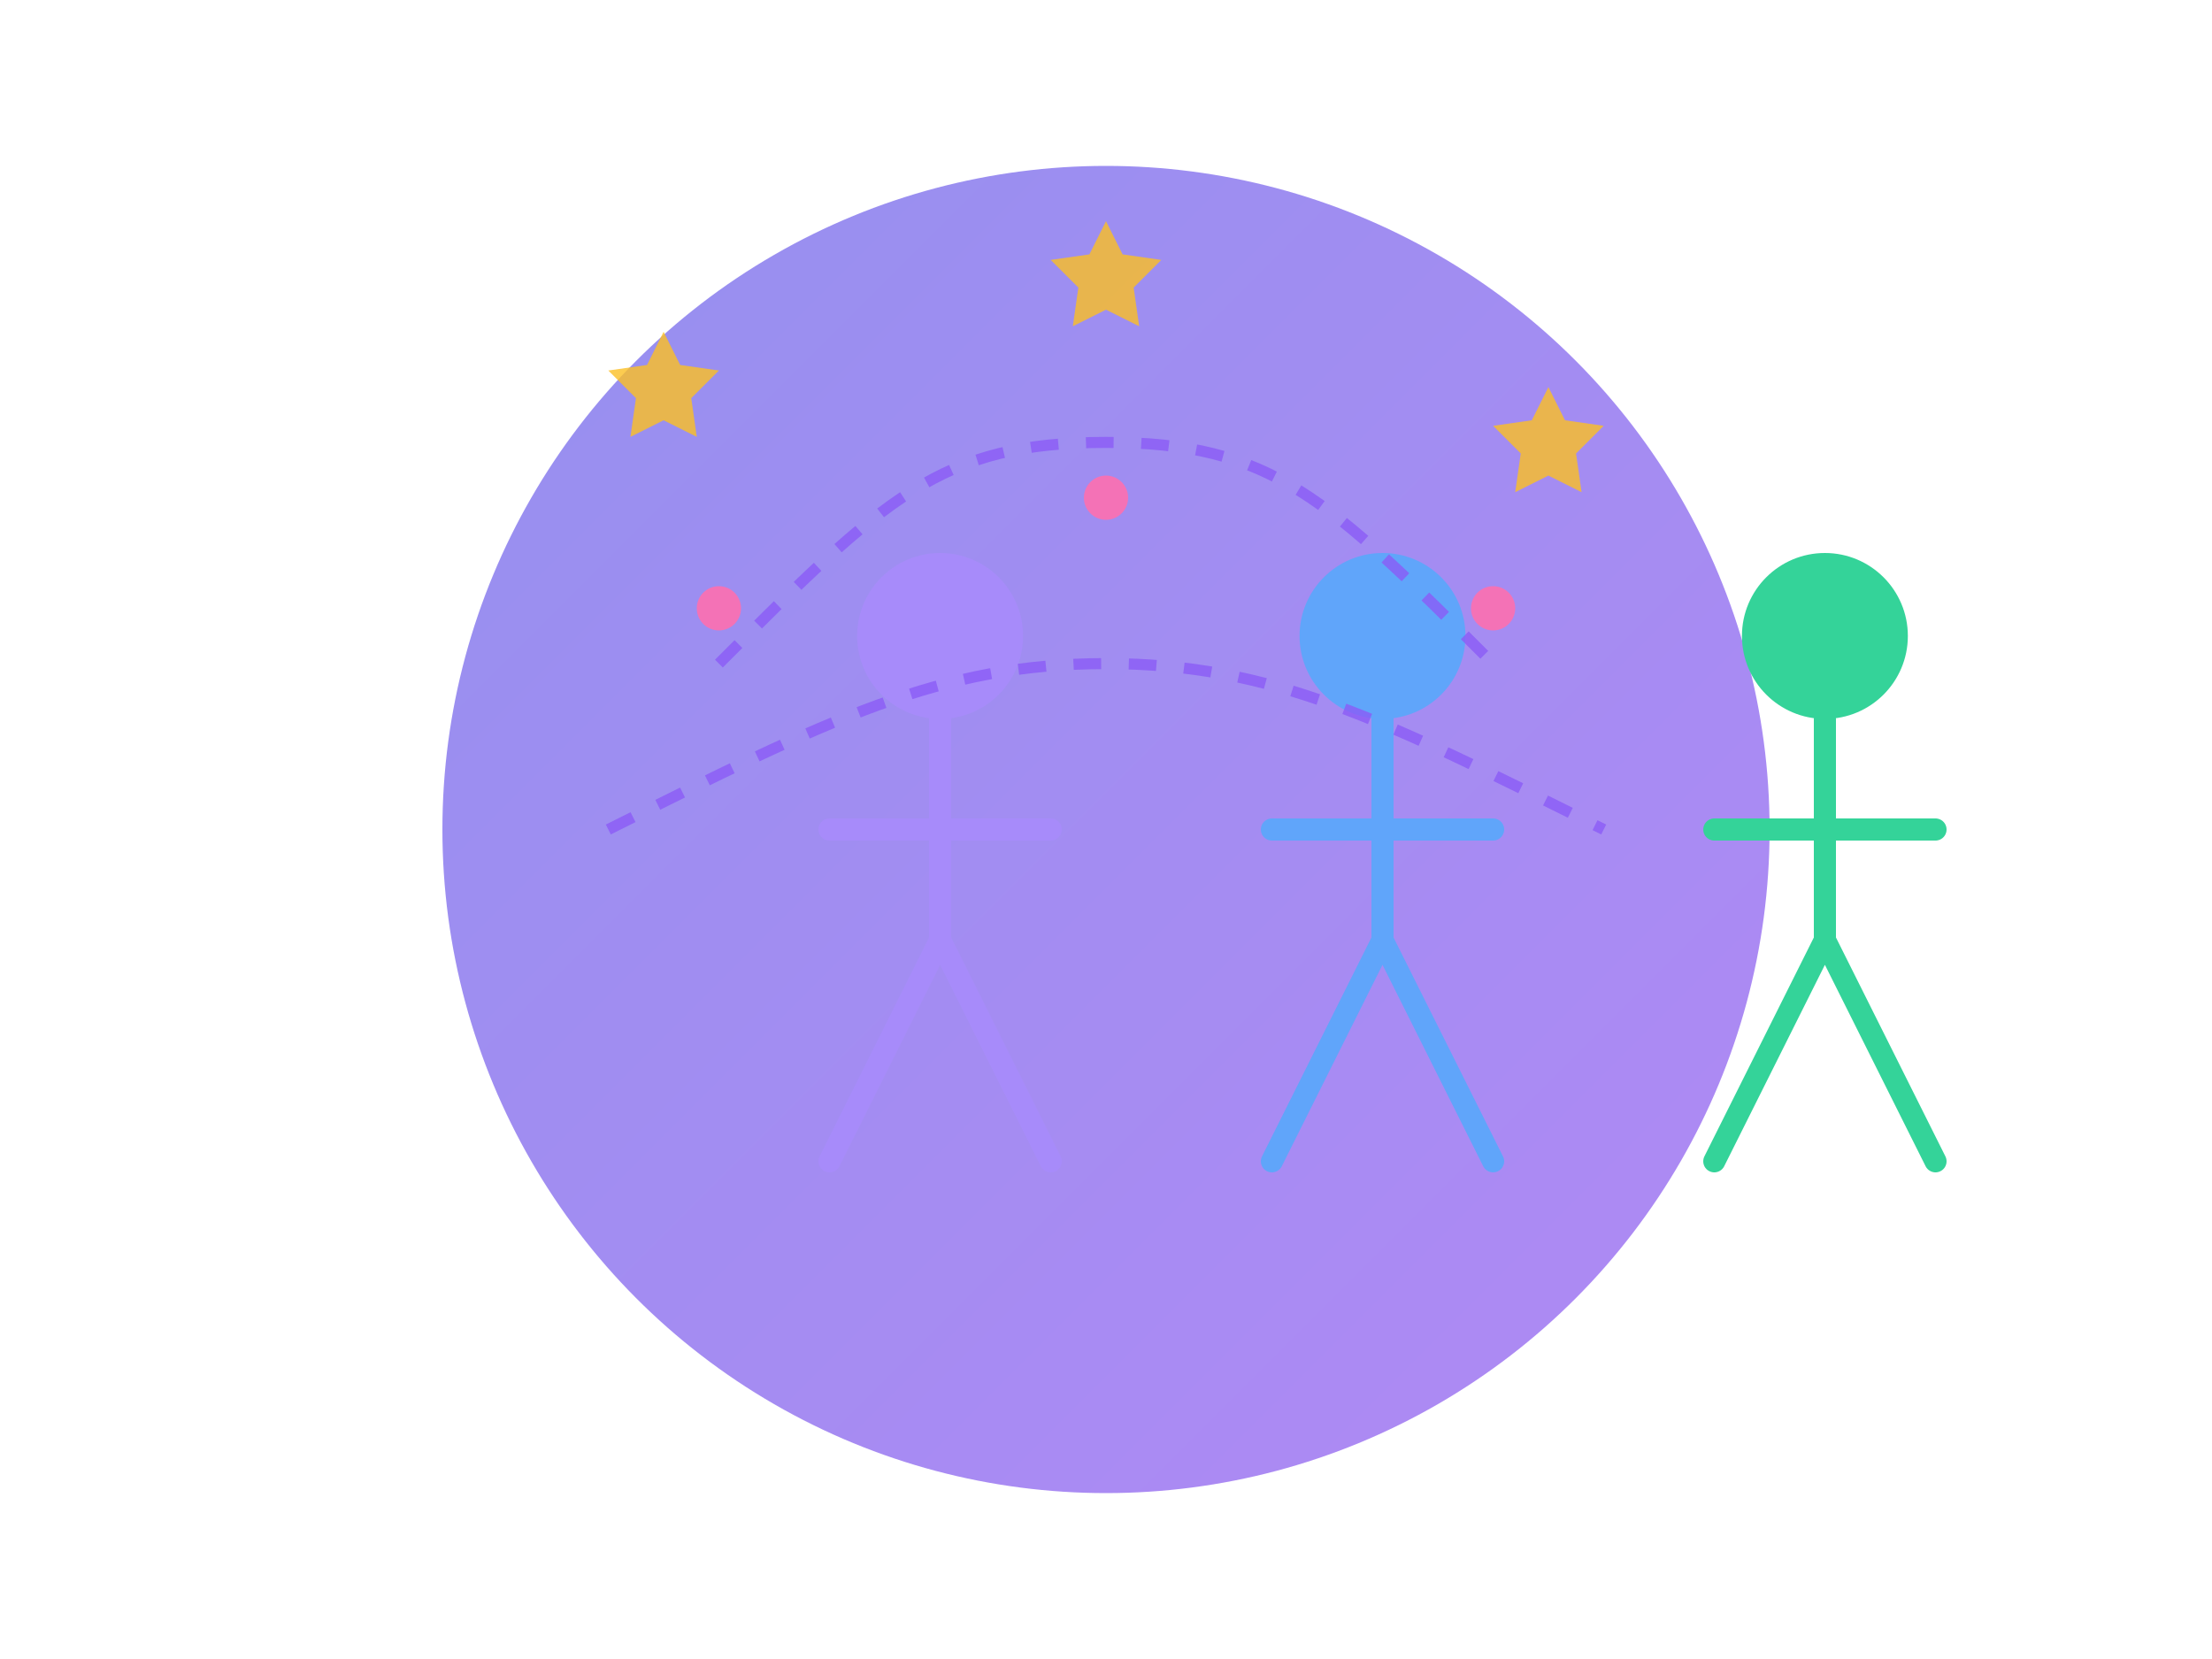 <svg width="400" height="300" viewBox="0 0 400 300" fill="none" xmlns="http://www.w3.org/2000/svg">
  <!-- Background Circle -->
  <circle cx="200" cy="150" r="120" fill="url(#gradient)" opacity="0.6" />
  
  <!-- Character Silhouettes -->
  <g transform="translate(90, 90)">
    <!-- Character 1 -->
    <path d="M60,120 L80,80 L100,120 M80,80 L80,40 M60,60 L100,60" stroke="#A78BFA" stroke-width="4" stroke-linecap="round" />
    <circle cx="80" cy="25" r="15" fill="#A78BFA" />
    
    <!-- Character 2 -->
    <path d="M140,120 L160,80 L180,120 M160,80 L160,40 M140,60 L180,60" stroke="#60A5FA" stroke-width="4" stroke-linecap="round" />
    <circle cx="160" cy="25" r="15" fill="#60A5FA" />
    
    <!-- Character 3 -->
    <path d="M220,120 L240,80 L260,120 M240,80 L240,40 M220,60 L260,60" stroke="#34D399" stroke-width="4" stroke-linecap="round" />
    <circle cx="240" cy="25" r="15" fill="#34D399" />
  </g>
  
  <!-- Connection Lines -->
  <path d="M130,120 C160,90 170,80 200,80 S240,90 270,120" stroke="#8B5CF6" stroke-width="2" stroke-dasharray="5,5" opacity="0.8" />
  <path d="M110,150 C150,130 170,120 200,120 S250,130 290,150" stroke="#8B5CF6" stroke-width="2" stroke-dasharray="5,5" opacity="0.8" />
  
  <!-- Decorative Elements -->
  <circle cx="130" cy="110" r="4" fill="#F472B6">
    <animate attributeName="opacity" values="0.3;1;0.3" dur="2s" repeatCount="indefinite" />
  </circle>
  <circle cx="200" cy="90" r="4" fill="#F472B6">
    <animate attributeName="opacity" values="0.3;1;0.3" dur="2.5s" repeatCount="indefinite" />
  </circle>
  <circle cx="270" cy="110" r="4" fill="#F472B6">
    <animate attributeName="opacity" values="0.3;1;0.3" dur="1.8s" repeatCount="indefinite" />
  </circle>
  
  <!-- Stars -->
  <path d="M120,60 L123,66 L130,67 L125,72 L126,79 L120,76 L114,79 L115,72 L110,67 L117,66 Z" fill="#FBBF24" opacity="0.8">
    <animate attributeName="opacity" values="0.3;0.8;0.3" dur="3s" repeatCount="indefinite" />
  </path>
  <path d="M280,70 L283,76 L290,77 L285,82 L286,89 L280,86 L274,89 L275,82 L270,77 L277,76 Z" fill="#FBBF24" opacity="0.8">
    <animate attributeName="opacity" values="0.3;0.8;0.3" dur="4s" repeatCount="indefinite" />
  </path>
  <path d="M200,40 L203,46 L210,47 L205,52 L206,59 L200,56 L194,59 L195,52 L190,47 L197,46 Z" fill="#FBBF24" opacity="0.8">
    <animate attributeName="opacity" values="0.3;0.8;0.3" dur="3.5s" repeatCount="indefinite" />
  </path>
  
  <!-- Gradient Definition -->
  <defs>
    <linearGradient id="gradient" x1="0%" y1="0%" x2="100%" y2="100%">
      <stop offset="0%" stop-color="#4F46E5" />
      <stop offset="100%" stop-color="#7C3AED" />
    </linearGradient>
  </defs>
</svg> 